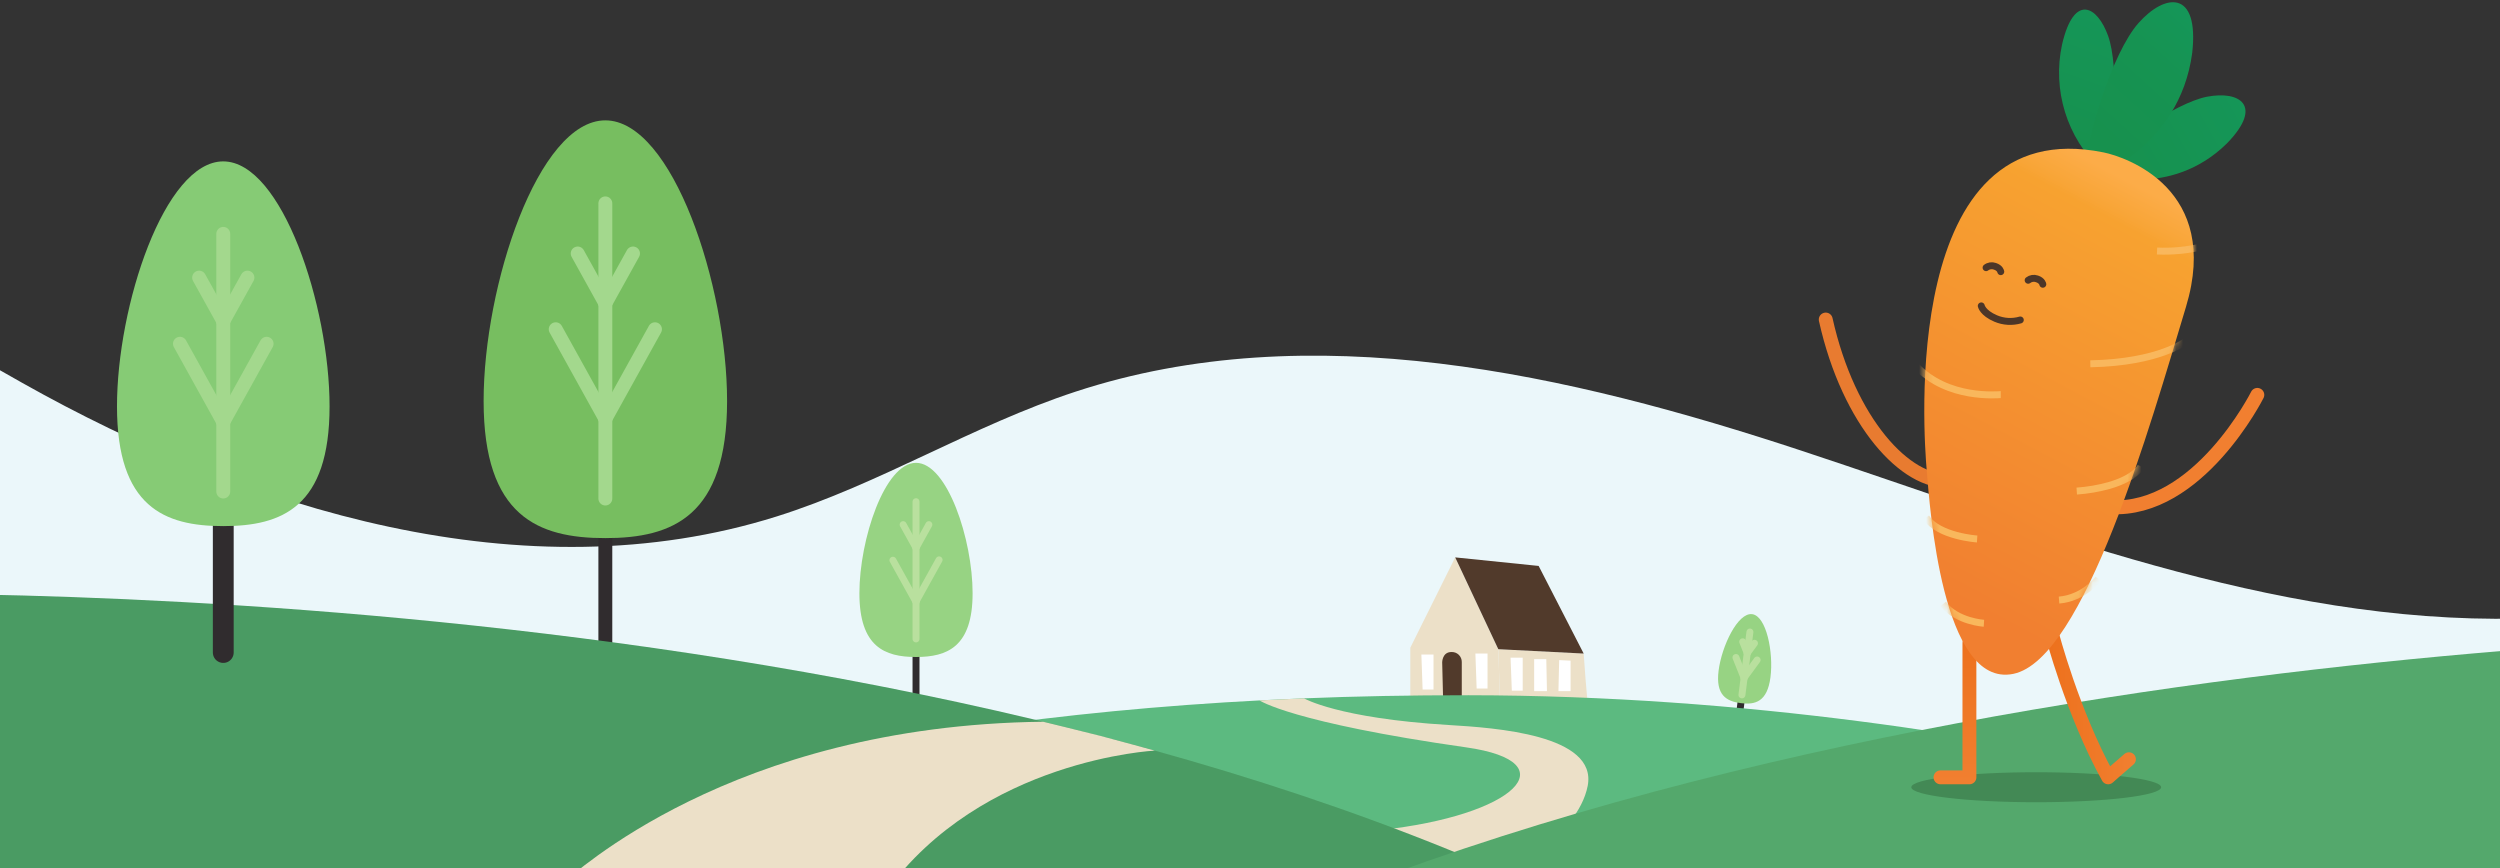 <?xml version="1.0" encoding="UTF-8"?>
<svg width="360px" height="125px" viewBox="0 0 360 125" version="1.1" xmlns="http://www.w3.org/2000/svg" xmlns:xlink="http://www.w3.org/1999/xlink">
    <rect x="0" y="0" width="360" height="125" fill="#333333" stroke="none"/>
    <!-- Generator: Sketch 60.1 (88133) - https://sketch.com -->
    <title>illu-mob</title>
    <desc>Created with Sketch.</desc>
    <defs>
        <linearGradient x1="105.824%" y1="49.992%" x2="-5.795%" y2="49.992%" id="linearGradient-1">
            <stop stop-color="#F17F30" offset="0%"></stop>
            <stop stop-color="#ED711D" offset="97%"></stop>
        </linearGradient>
        <linearGradient x1="-13644.127%" y1="103.326%" x2="-13644.127%" y2="-3.326%" id="linearGradient-2">
            <stop stop-color="#F17F30" offset="0%"></stop>
            <stop stop-color="#ED711D" offset="97%"></stop>
        </linearGradient>
        <linearGradient x1="9.776%" y1="75.015%" x2="100.483%" y2="42.092%" id="linearGradient-3">
            <stop stop-color="#17914E" offset="0%"></stop>
            <stop stop-color="#159658" offset="100%"></stop>
        </linearGradient>
        <linearGradient x1="45.348%" y1="91.195%" x2="56.755%" y2="7.316%" id="linearGradient-4">
            <stop stop-color="#17914E" offset="0%"></stop>
            <stop stop-color="#159658" offset="100%"></stop>
        </linearGradient>
        <linearGradient x1="28.282%" y1="86.309%" x2="72.77%" y2="5.77%" id="linearGradient-5">
            <stop stop-color="#17914E" offset="0%"></stop>
            <stop stop-color="#169352" offset="64%"></stop>
            <stop stop-color="#159658" offset="100%"></stop>
        </linearGradient>
        <linearGradient x1="34.475%" y1="89.433%" x2="59.411%" y2="5.14%" id="linearGradient-6">
            <stop stop-color="#F17F30" offset="0%"></stop>
            <stop stop-color="#F7A230" offset="87%"></stop>
            <stop stop-color="#F8A537" offset="89%"></stop>
            <stop stop-color="#FCAC48" offset="96%"></stop>
        </linearGradient>
        <path d="M26.065,0.532 C29.239,1.176 43.045,5.799 37.923,22.78 C32.8,39.76 23.283,73.564 13.035,75.625 C2.786,77.685 1.032,51.477 0.594,46.348 C0.156,41.219 -3.36,-5.47 26.065,0.532 Z" id="path-7"></path>
    </defs>
    <g id="Symbols" stroke="none" stroke-width="1" fill="none" fill-rule="evenodd">
        <g id="Footer-Mobile" transform="translate(0, -611)">
            <g id="Footer">
                <g id="illu-mob" transform="translate(-181, 611)">
                    <line x1="354.601" y1="97.022" x2="355.68" y2="103.645" id="Path" stroke="#302C2E" stroke-width="2"></line>
                    <path d="M358.536,92.299 C359.241,96.639 357.322,97.789 354.795,98.201 C352.267,98.613 350.084,98.127 349.379,93.787 C348.674,89.446 349.701,82.901 352.241,82.489 C354.782,82.077 357.831,87.962 358.536,92.299 Z" id="Path" fill="#97D383" fill-rule="nonzero"></path>
                    <line x1="352.753" y1="85.641" x2="354.556" y2="96.739" id="Path" stroke="#B9E09E" stroke-width="2" stroke-linecap="round" stroke-linejoin="round"></line>
                    <line x1="355.384" y1="90.042" x2="354.064" y2="93.709" id="Path" stroke="#B9E09E" stroke-width="2" stroke-linecap="round" stroke-linejoin="round"></line>
                    <line x1="354.096" y1="87.325" x2="353.359" y2="89.369" id="Path" stroke="#B9E09E" stroke-width="2" stroke-linecap="round" stroke-linejoin="round"></line>
                    <line x1="352.016" y1="87.663" x2="353.359" y2="89.369" id="Path" stroke="#B9E09E" stroke-width="2" stroke-linecap="round" stroke-linejoin="round"></line>
                    <line x1="351.655" y1="90.676" x2="354.07" y2="93.738" id="Path" stroke="#B9E09E" stroke-width="2" stroke-linecap="round" stroke-linejoin="round"></line>
                    <path d="M47.909,140.414 C24.637,145.852 34.737,141.345 13.056,132.082 C4.279,128.334 -4.691,117.541 2.795,111.743 C5.802,109.415 10.078,109.489 13.964,109.283 C39.077,107.879 58.879,89.749 78.68,75.132 C92.054,65.261 106.306,56.639 121.257,49.374 C129.747,45.246 138.84,41.463 148.377,41.531 C161.487,41.621 173.03,48.849 184.205,55.134 C216.686,73.409 256.587,85.766 292.822,74.375 C307.723,69.69 321.036,61.271 335.869,56.403 C369.695,45.301 406.918,53.843 440.509,64.932 C474.1,76.02 507.907,89.813 543.662,89.079 C622.448,87.498 684.508,17.126 763.11,11.446 C770.367,10.921 777.901,11.011 784.556,13.7 C794.859,17.84 801.241,27.316 807.004,36.263 C818.447,54.007 838.528,92.405 849.961,110.146 L47.909,140.414 Z" id="Path" fill="#EBF7FA" fill-rule="nonzero"></path>
                    <polygon id="Path" fill="#ECE0C8" fill-rule="nonzero" points="384.087 100.899 384.087 93.262 390.549 80.264 396.757 93.484 397.008 101.256"></polygon>
                    <path d="M409.723,101.614 C409.536,101.346 409.05,94.112 409.05,94.112 L396.757,93.484 L397.008,101.256 L409.723,101.614 Z" id="Path" fill="#ECE0C8" fill-rule="nonzero"></path>
                    <path d="M388.817,101.098 L388.675,95.377 C388.675,95.377 388.675,93.89 390.008,93.89 C390.399,93.872 390.78,94.016 391.061,94.287 C391.343,94.559 391.5,94.934 391.496,95.326 L391.496,101.324 L388.817,101.098 Z" id="Path" fill="#513A2B" fill-rule="nonzero"></path>
                    <polygon id="Path" fill="#513A2B" fill-rule="nonzero" points="402.565 81.494 390.549 80.264 396.757 93.484 409.05 94.112"></polygon>
                    <line x1="431.81" y1="100.294" x2="431.124" y2="105.696" id="Path" stroke="#302C2E"></line>
                    <path d="M435.947,97.525 C435.496,101.066 433.741,101.517 431.678,101.253 C429.614,100.989 428.03,100.113 428.477,96.575 C428.925,93.036 431.243,88.178 433.307,88.439 C435.371,88.699 436.407,93.983 435.947,97.525 Z" id="Path" fill="#97D383" fill-rule="nonzero"></path>
                    <line x1="432.988" y1="91.011" x2="431.839" y2="100.065" id="Path" stroke="#B9E09E" stroke-linecap="round" stroke-linejoin="round"></line>
                    <line x1="434.025" y1="95.039" x2="432.154" y2="97.592" id="Path" stroke="#B9E09E" stroke-linecap="round" stroke-linejoin="round"></line>
                    <line x1="433.645" y1="92.631" x2="432.602" y2="94.054" id="Path" stroke="#B9E09E" stroke-linecap="round" stroke-linejoin="round"></line>
                    <line x1="431.948" y1="92.415" x2="432.602" y2="94.054" id="Path" stroke="#B9E09E" stroke-linecap="round" stroke-linejoin="round"></line>
                    <line x1="430.976" y1="94.678" x2="432.151" y2="97.618" id="Path" stroke="#B9E09E" stroke-linecap="round" stroke-linejoin="round"></line>
                    <path d="M536.376,123.784 C536.376,123.784 472.41,100.21 392.481,100.113 C325.991,100.036 282.367,110.603 239.848,124.799 C239.848,124.799 498.692,192.457 503.886,190.036 C509.079,187.615 556.824,131.534 550.736,129.905 C544.647,128.276 536.376,123.784 536.376,123.784 Z" id="Path" fill="#5CBA80" fill-rule="nonzero"></path>
                    <polygon id="Path" fill="#FFFFFF" fill-rule="nonzero" points="393.637 99.151 395.205 99.151 395.205 94.112 393.457 94.112"></polygon>
                    <polygon id="Path" fill="#FFFFFF" fill-rule="nonzero" points="398.702 99.453 400.27 99.453 400.27 94.701 398.521 94.701"></polygon>
                    <polygon id="Path" fill="#FFFFFF" fill-rule="nonzero" points="405.521 95.055 407.163 95.136 407.163 99.524 405.415 99.524"></polygon>
                    <polygon id="Path" fill="#FFFFFF" fill-rule="nonzero" points="401.918 99.524 403.763 99.524 403.666 94.913 401.918 94.913"></polygon>
                    <polygon id="Path" fill="#FFFFFF" fill-rule="nonzero" points="385.855 99.292 387.426 99.292 387.426 94.253 385.678 94.253"></polygon>
                    <path d="M349.308,135.14 C350.165,133.733 360.229,121.618 379.718,119.534 C399.207,117.451 406.983,109.727 392.137,107.622 C366.975,104.035 362.367,100.86 362.367,100.86 L368.784,100.564 C368.784,100.564 373.668,103.436 389.622,104.402 C396.267,104.801 411.068,105.793 409.626,113.179 C408.184,120.565 397.069,126.457 397.069,126.457 C397.069,126.457 386.576,126.598 386.148,126.528 C385.72,126.457 349.308,135.14 349.308,135.14 Z" id="Path" fill="#ECE0C8" fill-rule="nonzero"></path>
                    <line x1="268.169" y1="72.981" x2="268.169" y2="98.339" id="Path" stroke="#302C2E" stroke-width="2"></line>
                    <path d="M285.7,57.748 C285.7,74.359 277.85,77.488 268.169,77.488 C258.487,77.488 250.641,74.359 250.641,57.748 C250.641,41.138 258.487,17.332 268.169,17.332 C277.85,17.332 285.7,41.135 285.7,57.748 Z" id="Path" fill="#77BE60" fill-rule="nonzero"></path>
                    <line x1="268.169" y1="29.286" x2="268.169" y2="71.79" id="Path" stroke="#A3D88D" stroke-width="2" stroke-linecap="round" stroke-linejoin="round"></line>
                    <line x1="275.316" y1="47.41" x2="268.169" y2="60.302" id="Path" stroke="#A3D88D" stroke-width="2" stroke-linecap="round" stroke-linejoin="round"></line>
                    <line x1="272.155" y1="36.502" x2="268.169" y2="43.685" id="Path" stroke="#A3D88D" stroke-width="2" stroke-linecap="round" stroke-linejoin="round"></line>
                    <line x1="264.186" y1="36.502" x2="268.169" y2="43.685" id="Path" stroke="#A3D88D" stroke-width="2" stroke-linecap="round" stroke-linejoin="round"></line>
                    <line x1="261.021" y1="47.41" x2="268.169" y2="60.302" id="Path" stroke="#A3D88D" stroke-width="2" stroke-linecap="round" stroke-linejoin="round"></line>
                    <line x1="312.906" y1="92.508" x2="312.906" y2="104.302" id="Path" stroke="#302C2E"></line>
                    <path d="M321.055,85.425 C321.055,93.152 317.407,94.608 312.906,94.608 C308.405,94.608 304.754,93.149 304.754,85.425 C304.754,77.701 308.402,66.648 312.906,66.648 C317.411,66.648 321.055,77.701 321.055,85.425 Z" id="Path" fill="#97D383" fill-rule="nonzero"></path>
                    <line x1="312.906" y1="72.244" x2="312.906" y2="92.006" id="Path" stroke="#B9E09E" stroke-linecap="round" stroke-linejoin="round"></line>
                    <line x1="316.229" y1="80.621" x2="312.906" y2="86.613" id="Path" stroke="#B9E09E" stroke-linecap="round" stroke-linejoin="round"></line>
                    <line x1="314.758" y1="75.547" x2="312.906" y2="78.886" id="Path" stroke="#B9E09E" stroke-linecap="round" stroke-linejoin="round"></line>
                    <line x1="311.052" y1="75.547" x2="312.906" y2="78.886" id="Path" stroke="#B9E09E" stroke-linecap="round" stroke-linejoin="round"></line>
                    <line x1="309.58" y1="80.673" x2="312.906" y2="86.665" id="Path" stroke="#B9E09E" stroke-linecap="round" stroke-linejoin="round"></line>
                    <path d="M151.178,85.644 C151.178,85.644 311.519,79.993 414.758,133.939 C414.758,133.939 148.454,159.636 143.714,156.423 C138.975,153.209 100.735,90.255 107.01,89.614 C113.285,88.973 151.178,85.644 151.178,85.644 Z" id="Path" fill="#4A9B63" fill-rule="nonzero"></path>
                    <path d="M262.212,126.937 C263.42,126.293 285.938,104.473 331.21,103.929 C331.21,103.929 337.418,105.432 339.488,105.973 C341.558,106.514 347.293,108.088 347.293,108.088 C347.293,108.088 322.395,109.322 308.566,128.453 C297.081,144.339 262.212,126.937 262.212,126.937 Z" id="Path" fill="#ECE0C8" fill-rule="nonzero"></path>
                    <line x1="213.15" y1="71.822" x2="213.15" y2="93.96" id="Path" stroke="#302C2E" stroke-width="3" stroke-linecap="round" stroke-linejoin="round"></line>
                    <path d="M228.457,58.521 C228.457,73.026 221.605,75.759 213.15,75.759 C204.695,75.759 197.847,73.026 197.847,58.521 C197.847,44.016 204.699,23.24 213.144,23.24 C221.589,23.24 228.457,44.02 228.457,58.521 Z" id="Path" fill="#86CB75" fill-rule="nonzero"></path>
                    <line x1="213.15" y1="33.675" x2="213.15" y2="70.782" id="Path" stroke="#A3D88D" stroke-width="2" stroke-linecap="round" stroke-linejoin="round"></line>
                    <line x1="219.393" y1="49.5" x2="213.15" y2="60.752" id="Path" stroke="#A3D88D" stroke-width="2" stroke-linecap="round" stroke-linejoin="round"></line>
                    <line x1="216.631" y1="39.976" x2="213.15" y2="46.245" id="Path" stroke="#A3D88D" stroke-width="2" stroke-linecap="round" stroke-linejoin="round"></line>
                    <line x1="209.673" y1="39.976" x2="213.15" y2="46.245" id="Path" stroke="#A3D88D" stroke-width="2" stroke-linecap="round" stroke-linejoin="round"></line>
                    <line x1="206.911" y1="49.5" x2="213.15" y2="60.752" id="Path" stroke="#A3D88D" stroke-width="2" stroke-linecap="round" stroke-linejoin="round"></line>
                    <path d="M597.421,91.156 C597.421,91.156 436.98,89.868 335.254,146.635 C335.254,146.635 602.167,165.064 606.813,161.725 C611.459,158.387 647.97,94.408 641.686,93.938 C635.401,93.468 597.421,91.156 597.421,91.156 Z" id="Path" fill="#54A86C" fill-rule="nonzero"></path>
                    <ellipse id="Oval" fill="#438955" fill-rule="nonzero" cx="474.216" cy="113.362" rx="17.988" ry="2.16"></ellipse>
                    <path d="M476.454,91.185 C476.454,91.185 479.416,102.602 484.577,111.936 C484.577,111.936 486.029,110.648 487.565,109.331" id="Path" stroke="url(#linearGradient-1)" stroke-width="2" stroke-linecap="round" stroke-linejoin="round"></path>
                    <polyline id="Path" stroke="url(#linearGradient-2)" stroke-width="2" stroke-linecap="round" stroke-linejoin="round" points="464.596 92.576 464.596 111.936 460.43 111.936"></polyline>
                    <path d="M461.705,69.223 C455.545,69.69 447.216,60.894 443.906,46.013" id="Path" stroke="#E87B30" stroke-width="2" stroke-linecap="round" stroke-linejoin="round"></path>
                    <path d="M483.07,25.052 C483.07,25.052 493.515,28.733 501.722,20.606 C506.993,15.152 503.458,13.037 498.824,13.925 C494.191,14.814 485.53,20.986 483.112,23.929 C482.823,24.242 482.805,24.719 483.07,25.052 L483.07,25.052 Z" id="Path" fill="url(#linearGradient-3)" fill-rule="nonzero"></path>
                    <path d="M483.521,24.428 C478.634,19.808 476.516,12.97 477.938,6.398 C479.645,-0.988 483.012,0.815 484.574,5.184 C486.136,9.553 485.514,20.165 484.378,23.777 C484.3,24.181 483.931,24.462 483.521,24.428 L483.521,24.428 Z" id="Path" fill="url(#linearGradient-4)" fill-rule="nonzero"></path>
                    <path d="M482.082,25.722 C482.082,25.722 494.842,21.495 496.683,7.589 C497.691,-1.565 492.726,-0.966 488.927,3.336 C485.128,7.637 481.406,20.001 481.29,24.611 C481.242,25.127 481.579,25.6 482.082,25.722 Z" id="Path" fill="url(#linearGradient-5)" fill-rule="nonzero"></path>
                    <path d="M484.906,73.036 C497.569,73.754 506.056,56.863 506.056,56.863" id="Path" stroke="#F17F30" stroke-width="2" stroke-linecap="round" stroke-linejoin="round"></path>
                    <g id="Group" transform="translate(457.553, 21.163)">
                        <g id="Path-+-Path-+-Path-+-Path-+-Path-+-Path-+-Path-+-Path-+-Path-+-Path-Mask" transform="translate(0.303, 0.254)">
                            <mask id="mask-8" fill="white">
                                <use xlink:href="#path-7"></use>
                            </mask>
                            <use id="Mask" fill="url(#linearGradient-6)" fill-rule="nonzero" xlink:href="#path-7"></use>
                            <path d="M17.31,19.515 C17.31,19.515 17.23,18.98 16.457,18.736 C16.031,18.583 15.556,18.66 15.198,18.939" id="Path" stroke="#4C3628" stroke-linecap="round" stroke-linejoin="round" mask="url(#mask-8)"></path>
                            <path d="M11.254,17.702 C11.254,17.702 11.174,17.168 10.401,16.926 C9.974,16.772 9.498,16.848 9.139,17.126" id="Path" stroke="#4C3628" stroke-linecap="round" stroke-linejoin="round" mask="url(#mask-8)"></path>
                            <path d="M14.068,24.66 C12.898,25 11.647,24.925 10.527,24.447 C8.637,23.643 8.447,22.632 8.447,22.632" id="Path" stroke="#4C3628" stroke-linecap="round" stroke-linejoin="round" mask="url(#mask-8)"></path>
                            <path d="M45.85,11.887 C44.076,12.887 42.174,13.637 40.196,14.119 C38.089,14.623 35.921,14.829 33.757,14.73" id="Path" stroke="#F9B75C" mask="url(#mask-8)"></path>
                            <path d="M37.994,27.664 C37.994,27.664 34.191,30.771 24.149,30.971" id="Path" stroke="#F9B75C" mask="url(#mask-8)"></path>
                            <path d="M11.254,35.407 C10.913,35.407 3.556,36.174 -1,31.222" id="Path" stroke="#F9B75C" mask="url(#mask-8)"></path>
                            <path d="M7.851,56.197 C7.851,56.197 2.316,55.83 0.507,53.1" id="Path" stroke="#F9B75C" mask="url(#mask-8)"></path>
                            <path d="M31.442,45.739 C31.442,45.739 30.72,47.385 26.847,48.499 C25.327,48.92 23.768,49.188 22.195,49.297" id="Path" stroke="#F9B75C" mask="url(#mask-8)"></path>
                            <path d="M25.315,61.944 C25.315,61.944 23.186,64.71 19.645,64.993" id="Path" stroke="#F9B75C" mask="url(#mask-8)"></path>
                            <path d="M8.83,68.332 C8.83,68.332 4.966,68.11 2.96,65.55" id="Path" stroke="#F9B75C" mask="url(#mask-8)"></path>
                        </g>
                    </g>
                </g>
            </g>
        </g>
    </g>
</svg>